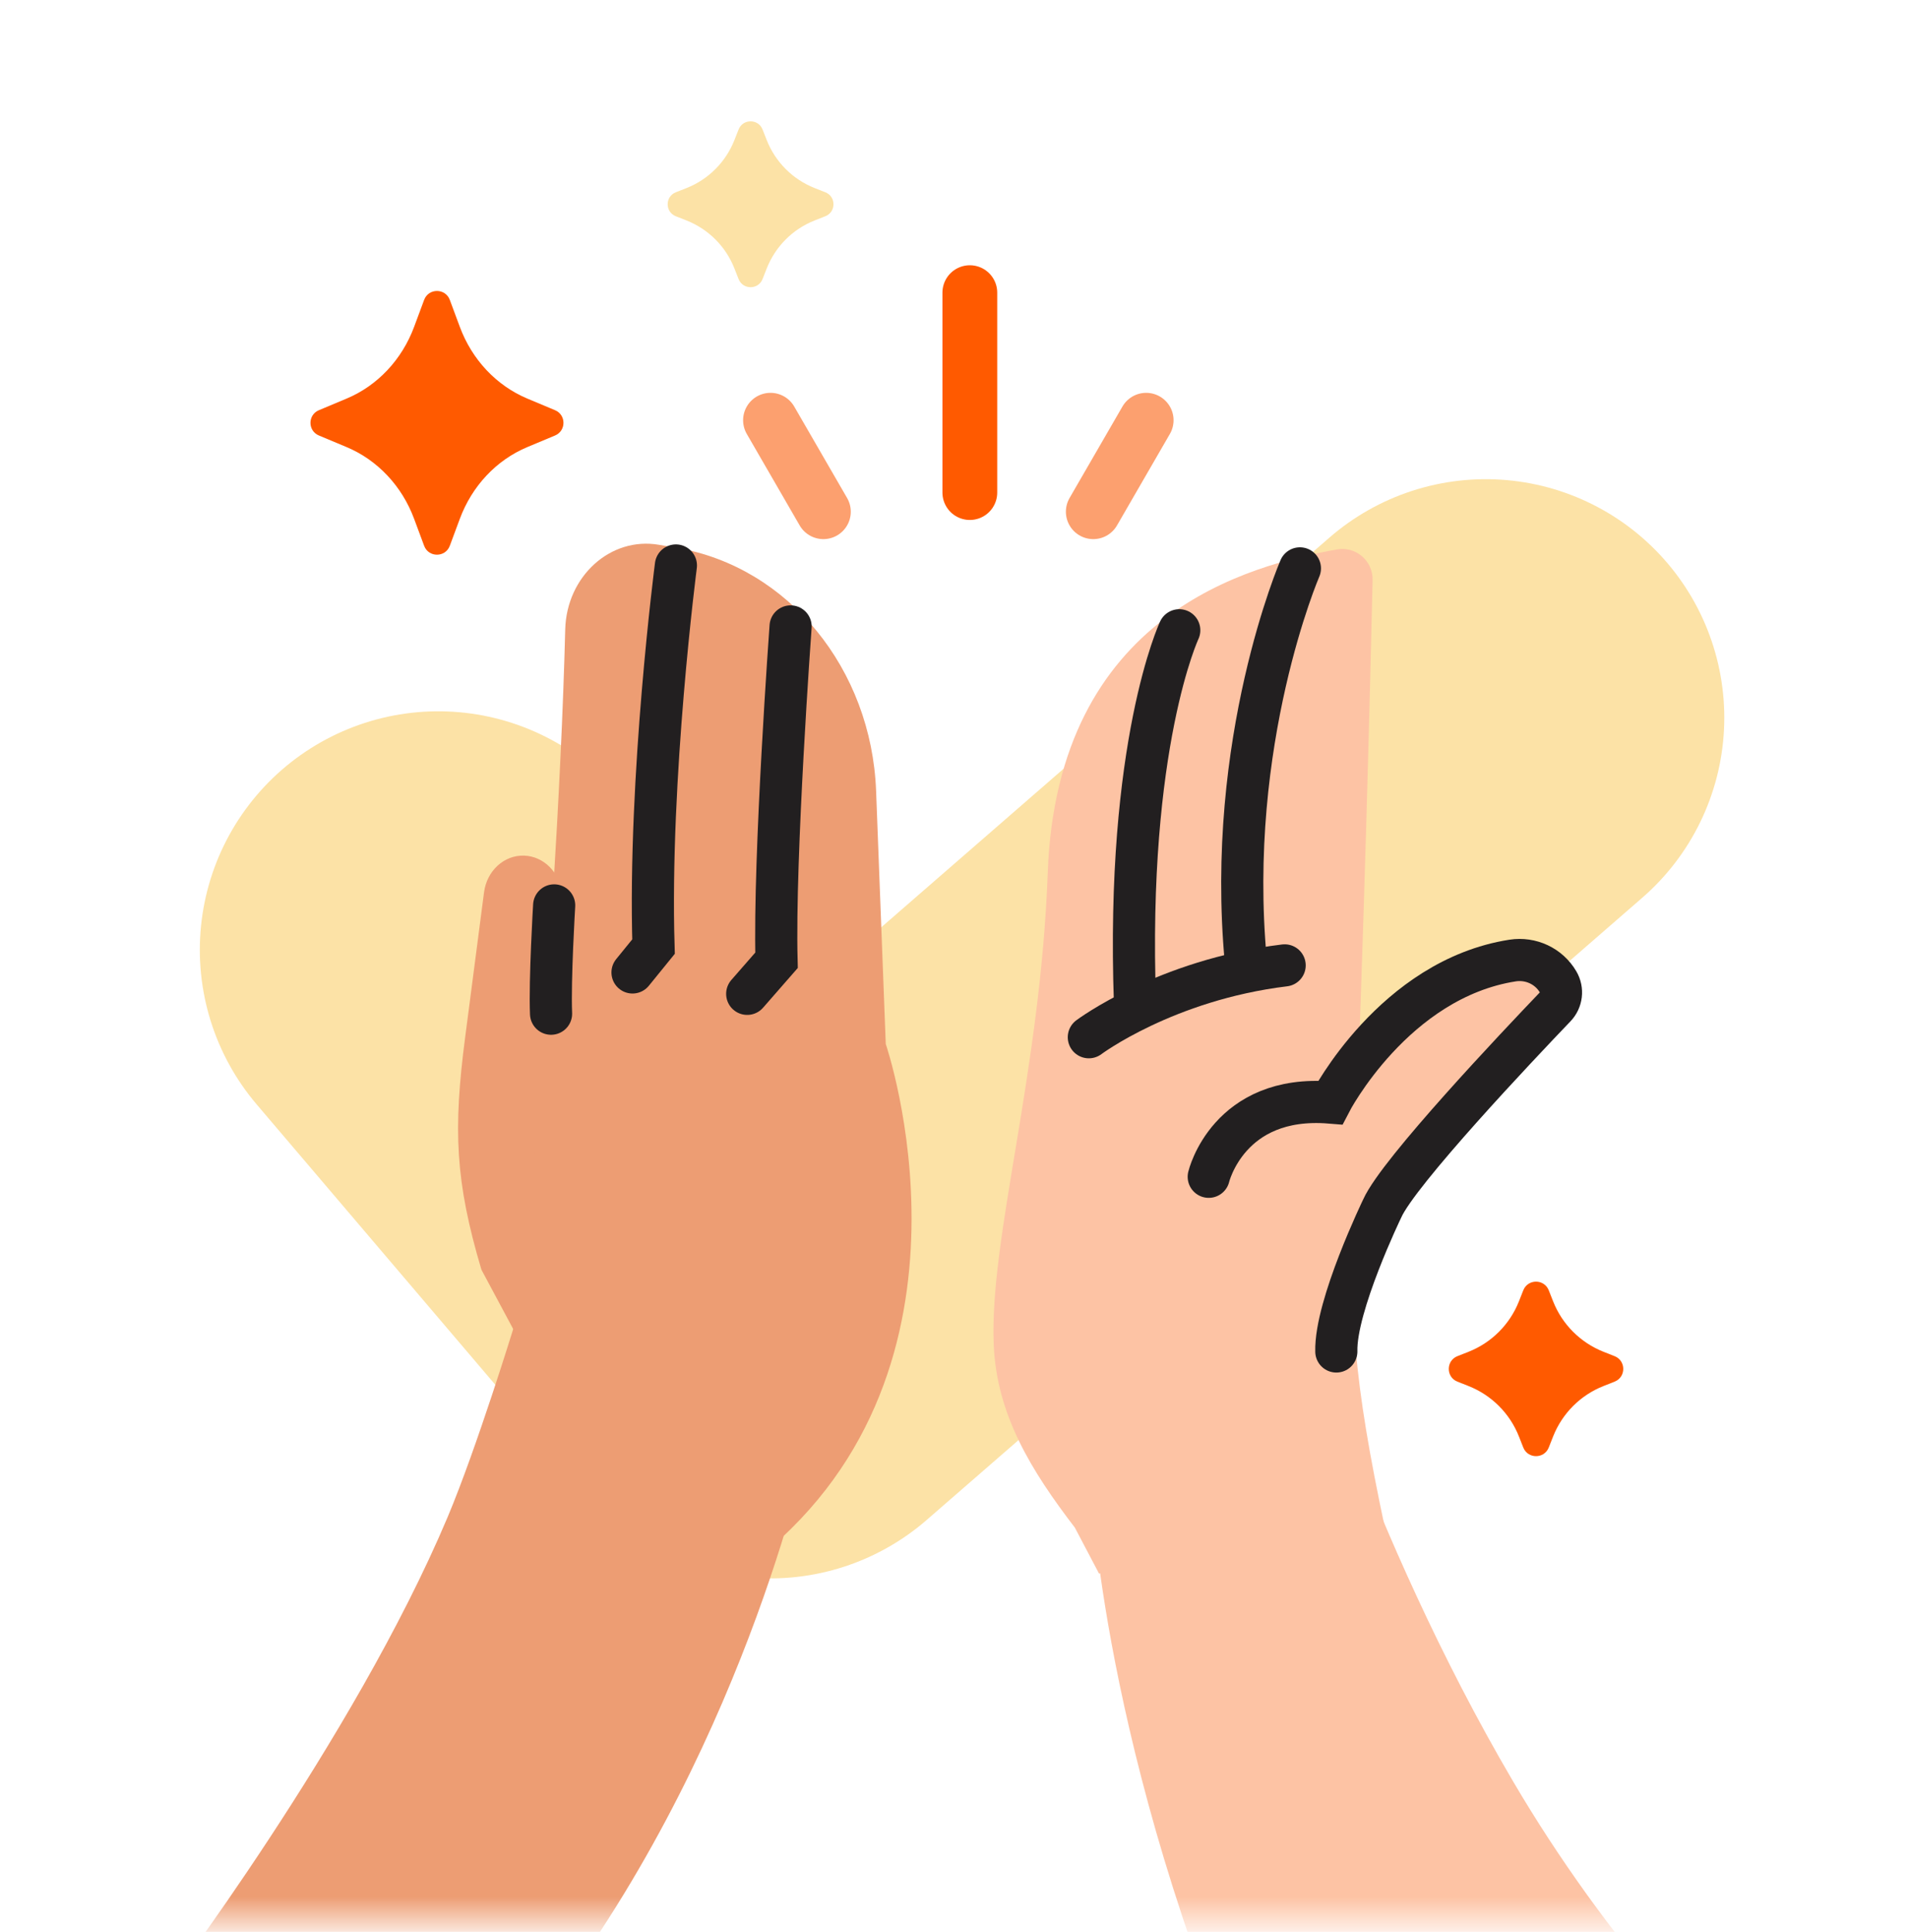 <svg width="81" height="82" viewBox="0 0 81 82" fill="none" xmlns="http://www.w3.org/2000/svg">
<g clip-path="url(#clip0_15580_689)">
<mask id="mask0_15580_689" style="mask-type:luminance" maskUnits="userSpaceOnUse" x="0" y="0" width="81" height="82">
<path d="M81 0.5H0.547V81.5H81V0.5Z" fill="white"/>
</mask>
<g mask="url(#mask0_15580_689)">
<path d="M18.608 40.316L32.701 56.871L63.076 30.464" stroke="#FCE2A6" stroke-width="20.25" stroke-linecap="round" stroke-linejoin="round"/>
<path d="M68.076 57.378L68.543 57.562C69.035 57.756 69.035 58.452 68.543 58.645L68.076 58.83C67.096 59.216 66.322 59.991 65.934 60.972L65.75 61.439C65.556 61.93 64.861 61.93 64.667 61.439L64.483 60.972C64.097 59.993 63.321 59.217 62.341 58.83L61.873 58.645C61.382 58.452 61.382 57.756 61.873 57.562L62.341 57.378C63.319 56.992 64.095 56.217 64.483 55.236L64.667 54.769C64.861 54.277 65.556 54.277 65.75 54.769L65.934 55.236C66.32 56.215 67.096 56.99 68.076 57.378Z" fill="#FF5A00"/>
<path d="M22.384 16.917L23.563 17.411C24.04 17.61 24.04 18.285 23.563 18.485L22.384 18.978C21.073 19.527 20.039 20.628 19.521 22.021L19.096 23.165C18.909 23.671 18.192 23.671 18.005 23.165L17.58 22.021C17.064 20.631 16.028 19.529 14.717 18.978L13.538 18.485C13.061 18.285 13.061 17.61 13.538 17.411L14.717 16.917C16.025 16.369 17.062 15.267 17.58 13.874L18.005 12.73C18.192 12.224 18.909 12.224 19.096 12.73L19.521 13.874C20.037 15.264 21.073 16.366 22.384 16.917Z" fill="#FF5A00"/>
<path d="M34.583 7.982L35.037 8.161C35.499 8.343 35.499 8.997 35.037 9.179L34.583 9.358C33.654 9.724 32.92 10.46 32.552 11.389L32.373 11.844C32.191 12.306 31.537 12.306 31.355 11.844L31.176 11.389C30.81 10.461 30.075 9.726 29.145 9.358L28.691 9.179C28.229 8.997 28.229 8.343 28.691 8.161L29.145 7.982C30.073 7.616 30.808 6.881 31.176 5.951L31.355 5.497C31.537 5.035 32.191 5.035 32.373 5.497L32.552 5.951C32.918 6.879 33.654 7.614 34.583 7.982Z" fill="#FCE2A6"/>
<path d="M6.841 84.596C6.841 84.596 15.012 73.861 19.002 64.396C20.233 61.474 21.819 56.309 21.819 56.309L34.394 60.979C34.394 60.979 31.889 73.504 23.659 84.596H6.841Z" fill="#ED9D73"/>
<path d="M22.517 57.776L20.438 53.893C19.32 50.131 19.236 47.939 19.748 44.023L20.548 37.878C20.666 36.963 21.396 36.292 22.245 36.317C23.082 36.341 23.774 37.035 23.86 37.943L24.948 49.212" fill="#ED9D73"/>
<path d="M21.582 61.882C21.582 61.882 23.653 40.369 23.995 26.721C24.052 24.459 25.92 22.771 27.973 23.124L28.756 23.259C33.466 24.072 36.997 28.388 37.193 33.577L37.603 44.314C37.603 44.314 42.294 57.971 32.263 66.066" fill="#ED9D73"/>
<path d="M33.563 26.589C33.563 26.589 32.85 36.359 32.966 40.759L31.721 42.184" stroke="#221F20" stroke-width="1.789" stroke-miterlimit="10" stroke-linecap="round"/>
<path d="M28.694 24.002C28.694 24.002 27.526 33.001 27.744 40.178L26.852 41.276" stroke="#221F20" stroke-width="1.789" stroke-miterlimit="10" stroke-linecap="round"/>
<path d="M23.526 38.43C23.526 38.43 23.335 41.589 23.394 43.027" stroke="#221F20" stroke-width="1.789" stroke-miterlimit="10" stroke-linecap="round"/>
<path d="M113.695 112.578C113.695 112.578 79.858 102.228 64.224 75.593C58.014 65.013 54.935 54.135 54.935 54.135L46.414 64.172C46.414 64.172 49.535 114.755 102.431 136.86L113.695 112.578Z" fill="#FDC3A4"/>
<path d="M57.473 50.188C57.9 40.058 58.18 28.645 58.271 24.619C58.288 23.804 57.555 23.175 56.754 23.322C53.081 23.985 44.88 26.027 44.48 37.037C44.17 45.551 42.002 52.543 42.186 57.066C42.306 60.064 43.805 62.456 45.631 64.841L46.657 66.791L58.791 64.841C57.473 58.61 57.242 55.731 57.476 50.188H57.473Z" fill="#FDC3A4"/>
<path d="M46.224 44.026C46.224 44.026 49.47 41.592 54.537 40.976" stroke="#221F20" stroke-width="1.789" stroke-miterlimit="10" stroke-linecap="round"/>
<path d="M55.185 24.125C55.185 24.125 52.018 31.45 52.889 40.803" stroke="#221F20" stroke-width="1.789" stroke-miterlimit="10" stroke-linecap="round"/>
<path d="M50.063 26.752C50.063 26.752 47.793 31.579 48.184 42.594" stroke="#221F20" stroke-width="1.789" stroke-miterlimit="10" stroke-linecap="round"/>
<path d="M51.314 49.949C51.314 49.949 52.144 46.445 56.475 46.798C56.475 46.798 59.175 41.557 64.216 40.77C64.988 40.651 65.756 41.009 66.148 41.681C66.347 42.02 66.296 42.449 66.024 42.733C64.456 44.37 59.373 49.738 58.681 51.29C58.681 51.29 56.68 55.424 56.731 57.364" fill="#FDC3A4"/>
<path d="M51.314 49.949C51.314 49.949 52.144 46.445 56.475 46.798C56.475 46.798 59.175 41.557 64.216 40.77C64.988 40.651 65.756 41.009 66.148 41.681C66.347 42.02 66.296 42.449 66.024 42.733C64.456 44.37 59.373 49.738 58.681 51.29C58.681 51.29 56.68 55.424 56.731 57.364" stroke="#221F20" stroke-width="1.789" stroke-miterlimit="10" stroke-linecap="round"/>
<path d="M41.172 12.422V20.907" stroke="#FF5A00" stroke-width="2.326" stroke-linecap="round"/>
<path d="M32.71 17.837L34.955 21.72" stroke="#FCA06F" stroke-width="2.326" stroke-linecap="round"/>
<path d="M48.658 17.837L46.413 21.72" stroke="#FCA06F" stroke-width="2.326" stroke-linecap="round"/>
</g>
</g>
<defs>
<clipPath id="clip0_15580_689">
<rect width="81" height="82" fill="white"/>
</clipPath>
</defs>
</svg>
